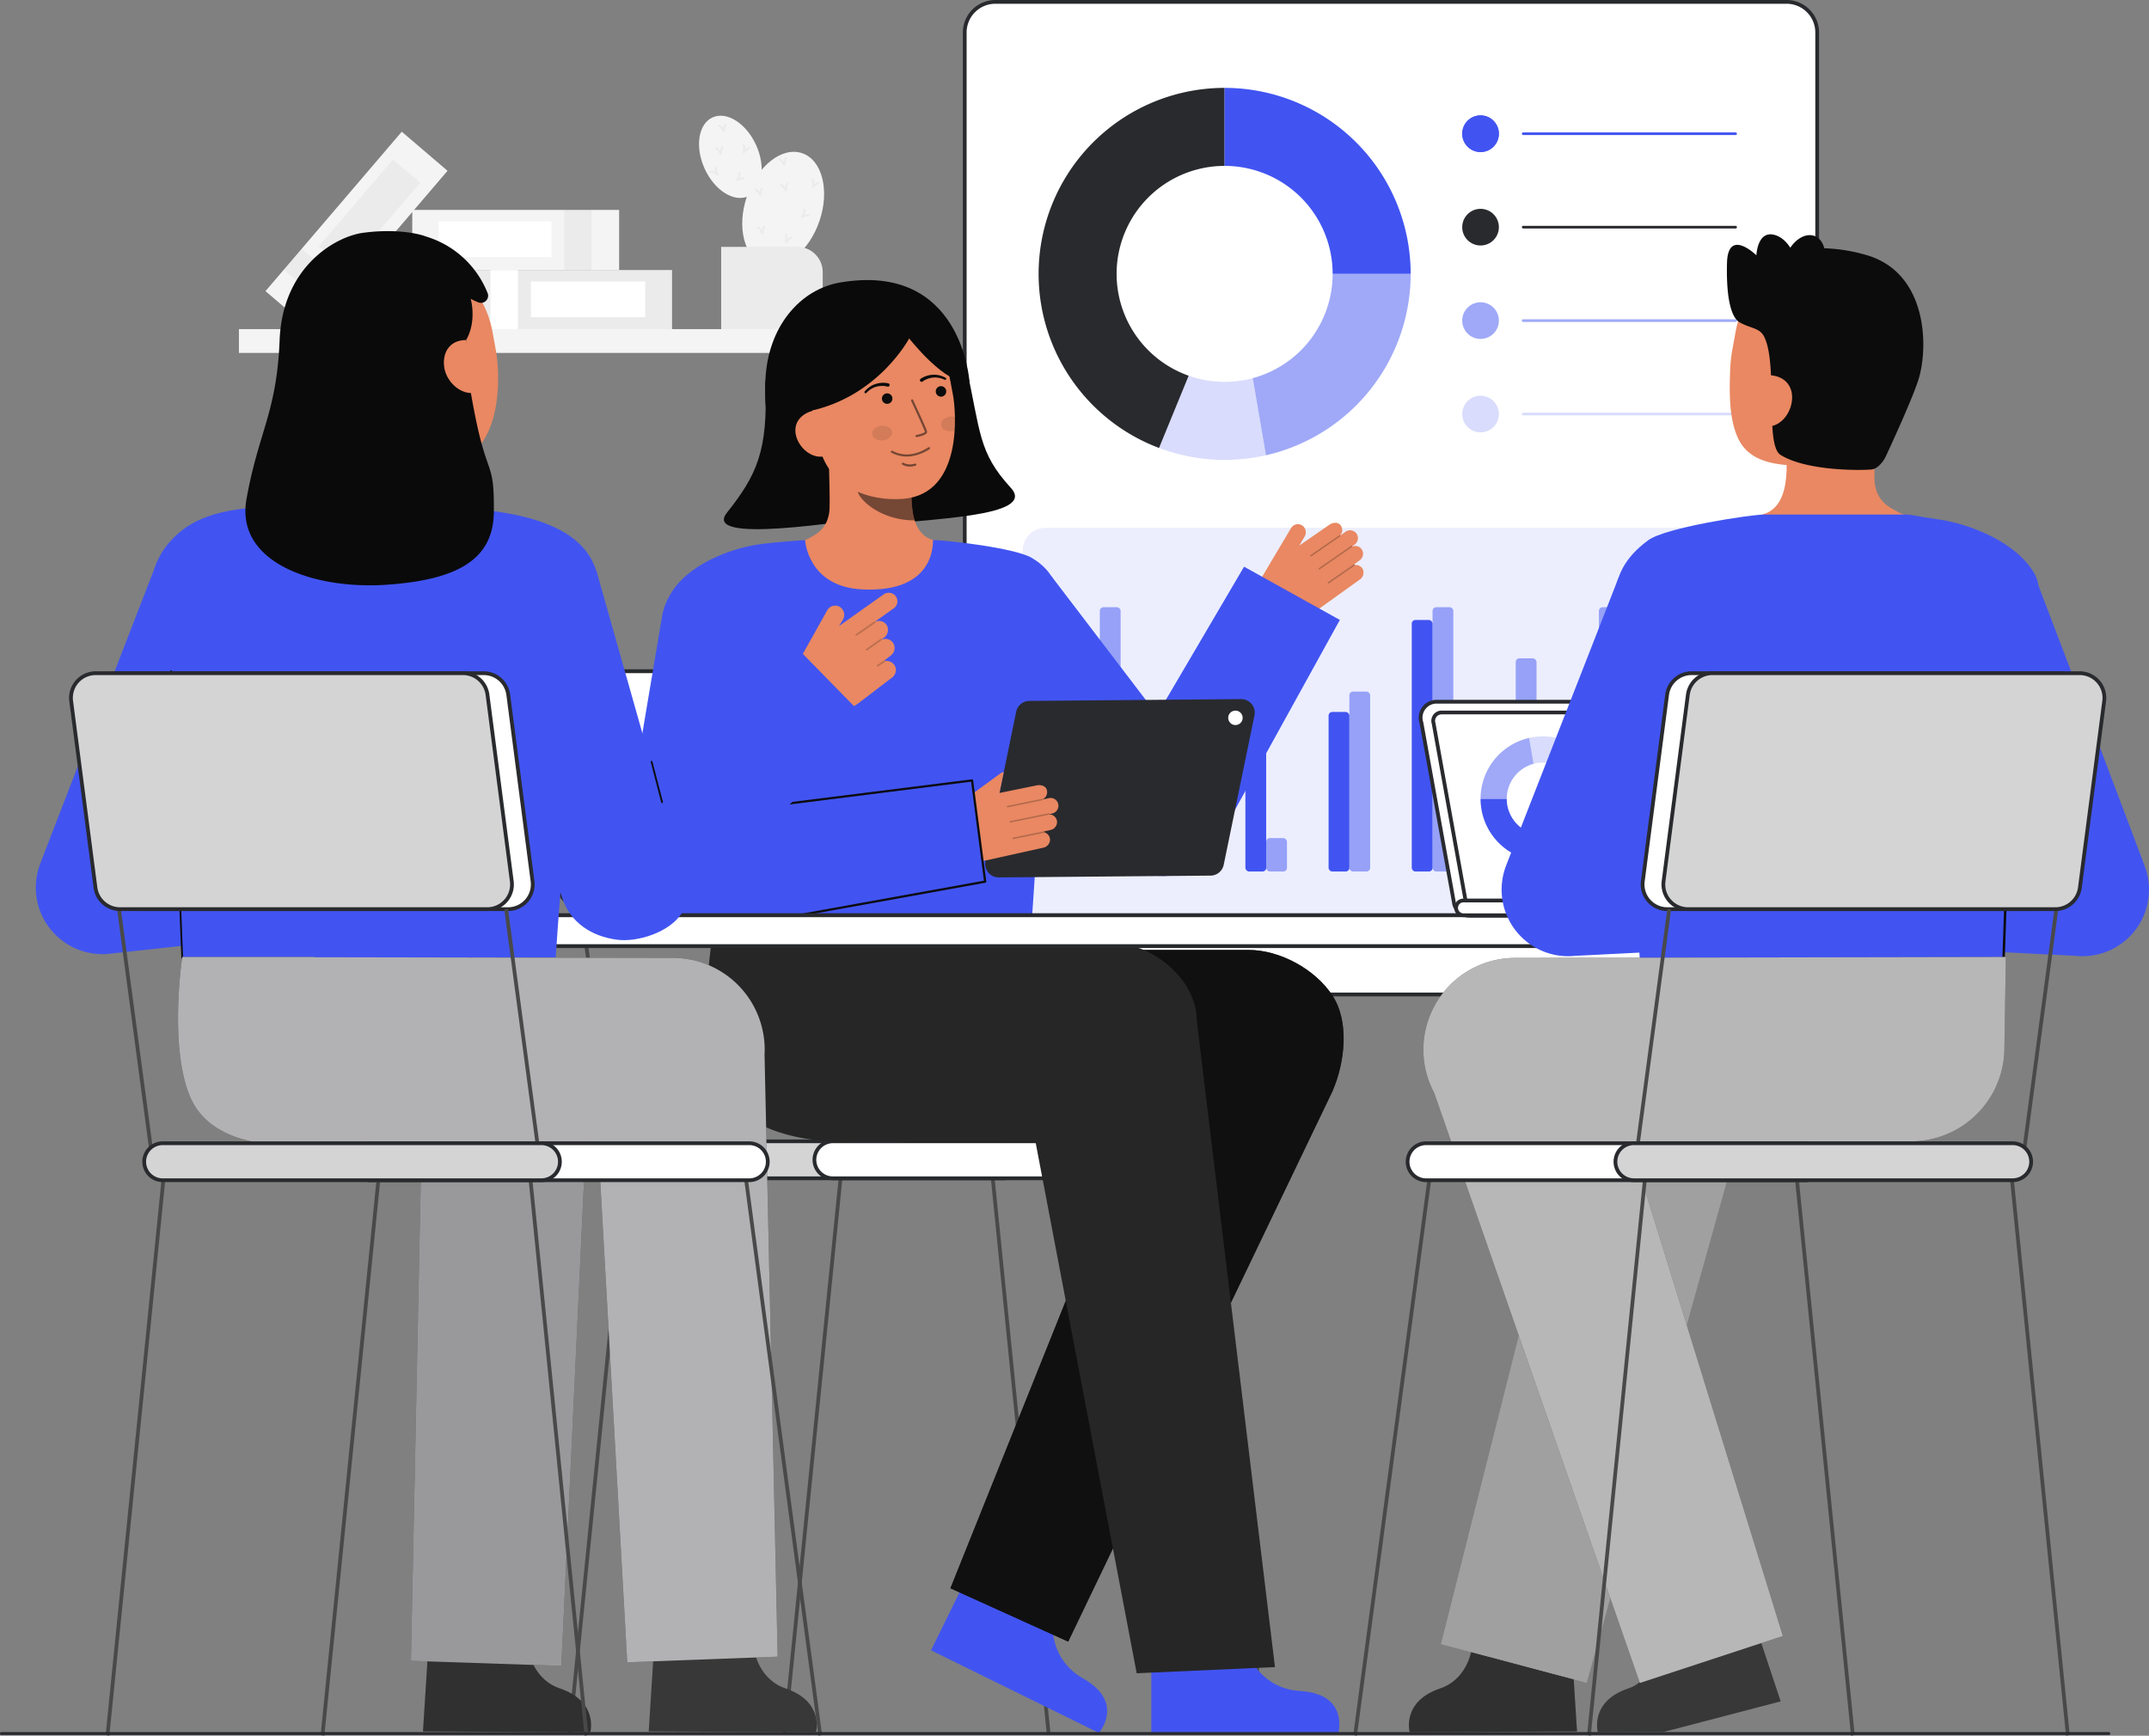 <svg id="Layer_1" data-name="Layer 1" xmlns="http://www.w3.org/2000/svg" viewBox="0 0 1142.441 922.952"><rect x="0" y="0" width="1142.441" height="922.952" fill="#808080" stroke="none"/><ellipse cx="416.343" cy="111.003" rx="31.227" ry="20.363" transform="translate(176.447 468.932) rotate(-71.097)" fill="#f4f4f4"></ellipse><ellipse cx="388.27" cy="83.393" rx="15.05" ry="23.003" transform="translate(0.033 166.94) rotate(-24.266)" fill="#f4f4f4"></ellipse><path d="M383.392,131.283h40.533a13.442,13.442,0,0,1,13.442,13.442v18.441a13.442,13.442,0,0,1-13.442,13.442H383.392a0,0,0,0,1,0,0V131.283A0,0,0,0,1,383.392,131.283Z" fill="#f4f4f4"></path><g opacity="0.05"><path d="M383.392,131.283h40.533a13.442,13.442,0,0,1,13.442,13.442v18.441a13.442,13.442,0,0,1-13.442,13.442H383.392a0,0,0,0,1,0,0V131.283A0,0,0,0,1,383.392,131.283Z" fill="#292a2e"></path></g><g opacity="0.05"><path d="M432.19,99.992l-.051,0a.5.5,0,0,1-.39-.262,1.575,1.575,0,0,1-.028-1.138,5.185,5.185,0,0,0-.168-2.953.5.5,0,1,1,.937-.35,6.18,6.18,0,0,1,.329,2.827,8.781,8.781,0,0,1,1.928-1.333.5.5,0,0,1,.449.893,8.292,8.292,0,0,0-2.62,2.138A.5.5,0,0,1,432.19,99.992Z" fill="#292a2e"></path><path d="M417.031,88.087a.5.5,0,0,1-.19-.038,1.548,1.548,0,0,1-.739-.861,4.97,4.97,0,0,0-1.961-2.159.5.5,0,0,1,.5-.868,5.943,5.943,0,0,1,2.01,1.95,9.246,9.246,0,0,1,.654-2.288.5.5,0,0,1,.916.4,8.667,8.667,0,0,0-.688,3.368.5.5,0,0,1-.5.5Z" fill="#292a2e"></path><path d="M404.25,104.213a.518.518,0,0,1-.19-.037,1.535,1.535,0,0,1-.735-.854,4.988,4.988,0,0,0-1.966-2.167.5.5,0,0,1,.5-.868,5.949,5.949,0,0,1,2.011,1.951,9.2,9.2,0,0,1,.652-2.289.5.5,0,0,1,.916.4,8.651,8.651,0,0,0-.686,3.367.5.5,0,0,1-.5.5Z" fill="#292a2e"></path><path d="M417.818,101.775a.513.513,0,0,1-.189-.037,1.54,1.54,0,0,1-.738-.86,5,5,0,0,0-1.963-2.162.5.5,0,1,1,.5-.867,5.952,5.952,0,0,1,2.008,1.949,9.182,9.182,0,0,1,.653-2.287.5.5,0,1,1,.916.4,8.634,8.634,0,0,0-.687,3.368.5.5,0,0,1-.5.5Z" fill="#292a2e"></path><path d="M426.448,115.871a.5.5,0,0,1-.5-.44,1.566,1.566,0,0,1,.379-1.067,5.136,5.136,0,0,0,.9-2.811.5.5,0,0,1,.5-.5h0a.5.5,0,0,1,.5.5,6.139,6.139,0,0,1-.712,2.769,8.671,8.671,0,0,1,2.285-.52.5.5,0,1,1,.083,1,8.114,8.114,0,0,0-3.2,1A.489.489,0,0,1,426.448,115.871Z" fill="#292a2e"></path><path d="M405.394,124.559a.511.511,0,0,1-.2-.044,1.557,1.557,0,0,1-.711-.885,5,5,0,0,0-1.895-2.22.5.5,0,1,1,.525-.851,5.952,5.952,0,0,1,1.949,2.012,9.236,9.236,0,0,1,.722-2.266.5.5,0,0,1,.9.43,8.646,8.646,0,0,0-.789,3.343.5.5,0,0,1-.236.406A.51.51,0,0,1,405.394,124.559Z" fill="#292a2e"></path><path d="M417.921,129.2a.436.436,0,0,1-.051,0,.5.5,0,0,1-.392-.263,1.586,1.586,0,0,1-.029-1.132,5.188,5.188,0,0,0-.166-2.958.5.5,0,0,1,.936-.352,6.174,6.174,0,0,1,.33,2.829,8.747,8.747,0,0,1,1.927-1.334.5.5,0,0,1,.45.893,8.292,8.292,0,0,0-2.62,2.139A.5.5,0,0,1,417.921,129.2Z" fill="#292a2e"></path></g><g opacity="0.05"><path d="M395.464,81.489l-.051,0a.5.5,0,0,1-.391-.263,1.58,1.58,0,0,1-.028-1.138,5.176,5.176,0,0,0-.168-2.953.5.5,0,1,1,.937-.35,6.169,6.169,0,0,1,.33,2.827,8.771,8.771,0,0,1,1.927-1.332.5.5,0,0,1,.45.892,8.309,8.309,0,0,0-2.621,2.138A.5.5,0,0,1,395.464,81.489Z" fill="#292a2e"></path><path d="M384.953,70.3a.518.518,0,0,1-.19-.037,1.537,1.537,0,0,1-.737-.859,4.98,4.98,0,0,0-1.964-2.162.5.5,0,0,1,.5-.868,5.967,5.967,0,0,1,2.009,1.95,9.244,9.244,0,0,1,.652-2.288.5.5,0,0,1,.916.4,8.651,8.651,0,0,0-.686,3.367.5.5,0,0,1-.224.412A.492.492,0,0,1,384.953,70.3Z" fill="#292a2e"></path><path d="M383.267,82.2a.485.485,0,0,1-.19-.038,1.546,1.546,0,0,1-.738-.861,4.982,4.982,0,0,0-1.961-2.159.5.5,0,1,1,.5-.867,5.94,5.94,0,0,1,2.01,1.949,9.225,9.225,0,0,1,.653-2.287.5.5,0,0,1,.916.4,8.667,8.667,0,0,0-.688,3.368.5.5,0,0,1-.5.495Z" fill="#292a2e"></path><path d="M391.9,96.3a.5.5,0,0,1-.5-.442,1.582,1.582,0,0,1,.379-1.065,5.141,5.141,0,0,0,.9-2.812.5.5,0,0,1,.5-.5h0a.5.5,0,0,1,.5.5,6.149,6.149,0,0,1-.712,2.769,8.634,8.634,0,0,1,2.285-.521.514.514,0,0,1,.539.458.5.5,0,0,1-.457.539,8.094,8.094,0,0,0-3.2,1A.493.493,0,0,1,391.9,96.3Z" fill="#292a2e"></path><path d="M381.44,93.2a1.615,1.615,0,0,1-.947-.419,4.834,4.834,0,0,0-2.711-.986.5.5,0,0,1-.484-.515.493.493,0,0,1,.515-.485,5.814,5.814,0,0,1,2.675.782,9.255,9.255,0,0,1-.459-2.358.5.5,0,0,1,.471-.527.475.475,0,0,1,.527.47,8.662,8.662,0,0,0,.909,3.312.5.5,0,0,1-.008.464.5.5,0,0,1-.387.256A.881.881,0,0,1,381.44,93.2Z" fill="#292a2e"></path></g><rect x="245.753" y="143.591" width="111.51" height="32" transform="translate(603.016 319.182) rotate(180)" fill="#f4f4f4"></rect><rect x="245.753" y="143.591" width="111.51" height="32" transform="translate(603.016 319.182) rotate(180)" fill="#292a2e" opacity="0.05"></rect><rect x="260.728" y="143.591" width="14.612" height="32" transform="translate(536.067 319.182) rotate(180)" fill="#fff"></rect><rect x="282.261" y="149.673" width="60.754" height="18.963" transform="translate(625.275 318.309) rotate(180)" fill="#fff"></rect><rect x="219.165" y="111.621" width="109.978" height="32" transform="translate(548.308 255.243) rotate(-180)" fill="#f4f4f4"></rect><rect x="299.963" y="111.621" width="14.411" height="32" transform="translate(614.337 255.243) rotate(-180)" fill="#292a2e" opacity="0.05"></rect><rect x="233.218" y="117.704" width="59.919" height="18.963" transform="translate(526.355 254.371) rotate(-180)" fill="#fff"></rect><rect x="133.77" y="106.81" width="111.51" height="32" transform="translate(406.017 58.517) rotate(130.517)" fill="#f4f4f4"></rect><rect x="160.472" y="132.258" width="14.612" height="32" transform="translate(389.487 117.03) rotate(130.517)" fill="#292a2e" opacity="0.05"></rect><rect x="166.048" y="104.585" width="60.754" height="18.963" transform="translate(410.751 38.847) rotate(130.517)" fill="#292a2e" opacity="0.05"></rect><rect x="127.015" y="175.007" width="321.971" height="12.652" fill="#f4f4f4"></rect><rect x="512.87" y="1" width="453.17" height="527.791" rx="16.26" fill="#fff"></rect><path d="M949.78,529.791H529.13a17.28,17.28,0,0,1-17.26-17.26V17.26A17.28,17.28,0,0,1,529.13,0H949.78a17.28,17.28,0,0,1,17.26,17.26V512.531A17.28,17.28,0,0,1,949.78,529.791ZM529.13,2a15.278,15.278,0,0,0-15.26,15.26V512.531a15.278,15.278,0,0,0,15.26,15.26H949.78a15.278,15.278,0,0,0,15.26-15.26V17.26A15.278,15.278,0,0,0,949.78,2Z" fill="#292a2e"></path><circle id="gra7_p" cx="787.082" cy="71.105" r="9.747" fill="#4154F1"></circle><circle id="gra7_p-2" data-name="gra7_p" cx="787.082" cy="71.105" r="9.747" fill="#4154F1"></circle><circle id="gra7_p-3" data-name="gra7_p" cx="787.082" cy="120.789" r="9.747" fill="#292a2e"></circle><circle id="gra7_p-4" data-name="gra7_p" cx="787.082" cy="170.473" r="9.747" fill="#4154F1" opacity="0.5"></circle><circle id="gra7_p-5" data-name="gra7_p" cx="787.082" cy="220.157" r="9.747" fill="#4154F1" opacity="0.2"></circle><path d="M593.607,145.631a57.447,57.447,0,0,0,38.316,54.153L616.168,238.2A98.913,98.913,0,0,1,651.029,46.729V88.21A57.422,57.422,0,0,0,593.607,145.631Z" fill="#fff" opacity="0"></path><path d="M593.607,145.631a57.447,57.447,0,0,0,38.316,54.153L616.168,238.2A98.913,98.913,0,0,1,651.029,46.729V88.21A57.422,57.422,0,0,0,593.607,145.631Z" fill="#292a2e"></path><path d="M749.931,145.631H708.45A57.421,57.421,0,0,0,651.029,88.21V46.729A98.908,98.908,0,0,1,749.931,145.631Z" fill="#4154F1"></path><path d="M749.931,145.631a98.943,98.943,0,0,1-76.911,96.448l-7.028-41a57.444,57.444,0,0,0,42.458-55.444Z" fill="#4154F1" opacity="0.5"></path><path d="M673.02,242.079a99.373,99.373,0,0,1-56.852-3.875l15.755-38.42a57.757,57.757,0,0,0,34.069,1.291Z" fill="#4154F1" opacity="0.2"></path><path d="M922.671,71.812h-112.9a.707.707,0,1,1,0-1.414h112.9a.707.707,0,0,1,0,1.414Z" fill="#4154F1"></path><path d="M922.671,121.5h-112.9a.707.707,0,1,1,0-1.414h112.9a.707.707,0,0,1,0,1.414Z" fill="#292a2e"></path><g opacity="0.5"><path d="M922.671,171.18h-112.9a.707.707,0,1,1,0-1.413h112.9a.707.707,0,1,1,0,1.413Z" fill="#4154F1"></path></g><g opacity="0.2"><path d="M922.671,220.864h-112.9a.707.707,0,1,1,0-1.413h112.9a.707.707,0,1,1,0,1.413Z" fill="#4154F1"></path></g><g opacity="0.1"><path d="M923.158,490.891H555.752A12.062,12.062,0,0,1,543.7,478.842V292.7a12.061,12.061,0,0,1,12.048-12.048H923.158A12.062,12.062,0,0,1,935.206,292.7V478.842A12.062,12.062,0,0,1,923.158,490.891Z" fill="#4154F1"></path></g><rect id="gra5_b" x="584.684" y="322.877" width="11.051" height="140.539" rx="1.949" fill="#4154F1" opacity="0.5"></rect><rect id="gra5_b-2" data-name="gra5_b" x="573.633" y="367.018" width="11.051" height="96.399" rx="1.949" fill="#4154F1"></rect><rect id="gra5_b-3" data-name="gra5_b" x="673.125" y="445.634" width="11.051" height="17.783" rx="1.949" fill="#4154F1" opacity="0.5"></rect><rect id="gra5_b-4" data-name="gra5_b" x="662.073" y="359.081" width="11.051" height="104.335" rx="1.949" fill="#4154F1"></rect><rect id="gra5_b-5" data-name="gra5_b" x="628.905" y="379.294" width="11.051" height="84.122" rx="1.949" fill="#4154F1" opacity="0.5"></rect><rect id="gra5_b-6" data-name="gra5_b" x="617.853" y="408.36" width="11.051" height="55.056" rx="1.949" fill="#4154F1"></rect><rect id="gra5_b-7" data-name="gra5_b" x="805.785" y="350.058" width="11.051" height="113.359" rx="1.949" fill="#4154F1" opacity="0.5"></rect><rect id="gra5_b-8" data-name="gra5_b" x="794.734" y="391.793" width="11.051" height="71.624" rx="1.949" fill="#4154F1"></rect><rect id="gra5_b-9" data-name="gra5_b" x="717.345" y="367.74" width="11.051" height="95.676" rx="1.949" fill="#4154F1" opacity="0.5"></rect><rect id="gra5_b-10" data-name="gra5_b" x="706.293" y="378.572" width="11.051" height="84.844" rx="1.949" fill="#4154F1"></rect><rect id="gra5_b-11" data-name="gra5_b" x="761.565" y="322.877" width="11.051" height="140.539" rx="1.949" fill="#4154F1" opacity="0.5"></rect><rect id="gra5_b-12" data-name="gra5_b" x="750.514" y="329.647" width="11.051" height="133.769" rx="1.949" fill="#4154F1"></rect><rect id="gra5_b-13" data-name="gra5_b" x="850.005" y="322.877" width="11.051" height="140.539" rx="1.949" fill="#4154F1" opacity="0.5"></rect><rect id="gra5_b-14" data-name="gra5_b" x="838.954" y="367.018" width="11.051" height="96.399" rx="1.949" fill="#4154F1"></rect><rect id="gra5_b-15" data-name="gra5_b" x="894.225" y="379.294" width="11.051" height="84.122" rx="1.949" fill="#4154F1" opacity="0.5"></rect><rect id="gra5_b-16" data-name="gra5_b" x="883.174" y="408.36" width="11.051" height="55.056" rx="1.949" fill="#4154F1"></rect><polygon points="303.826 921.93 301.862 921.553 332.558 616.521 334.521 616.899 303.826 921.93" fill="#494949"></polygon><polygon points="418.123 921.93 416.16 921.553 446.855 616.521 448.819 616.899 418.123 921.93" fill="#494949"></polygon><polygon points="670.772 921.93 672.736 921.553 642.04 616.521 640.076 616.899 670.772 921.93" fill="#494949"></polygon><polygon points="556.474 921.93 558.438 921.553 527.742 616.521 525.779 616.899 556.474 921.93" fill="#494949"></polygon><rect x="522.745" y="481.81" width="2" height="135.496" transform="translate(-68.127 74.153) rotate(-7.605)" fill="#494949"></rect><rect x="316.921" y="481.81" width="2" height="135.496" transform="translate(-69.938 46.912) rotate(-7.605)" fill="#494949"></rect><rect x="322.371" y="606.875" width="220.99" height="19.671" rx="9.835" fill="#292a2e"></rect><rect x="322.371" y="606.875" width="220.99" height="19.671" rx="9.835" fill="#fff" opacity="0.8"></rect><path d="M533.526,627.546H332.207a10.836,10.836,0,0,1,0-21.671H533.526a10.836,10.836,0,1,1,0,21.671ZM332.207,607.875a8.836,8.836,0,0,0,0,17.671H533.526a8.836,8.836,0,1,0,0-17.671Z" fill="#292a2e"></path><rect x="432.867" y="606.875" width="220.99" height="19.671" rx="9.835" fill="#fff"></rect><path d="M644.021,627.546H442.7a10.836,10.836,0,0,1,0-21.671H644.021a10.836,10.836,0,1,1,0,21.671ZM442.7,607.875a8.836,8.836,0,0,0,0,17.671H644.021a8.836,8.836,0,1,0,0-17.671Z" fill="#292a2e"></path><path d="M504.738,482.406H309.491a13.145,13.145,0,0,1-13.035-11.447l-12.915-99.18a13.145,13.145,0,0,1,13.035-14.842H491.823a13.145,13.145,0,0,1,13.035,11.447l12.914,99.18A13.144,13.144,0,0,1,504.738,482.406Z" fill="#292a2e"></path><path d="M504.738,482.406H309.491a13.145,13.145,0,0,1-13.035-11.447l-12.915-99.18a13.145,13.145,0,0,1,13.035-14.842H491.823a13.145,13.145,0,0,1,13.035,11.447l12.914,99.18A13.144,13.144,0,0,1,504.738,482.406Z" fill="#fff" opacity="0.8"></path><path d="M504.738,483.406H309.491a14.182,14.182,0,0,1-14.027-12.318l-12.914-99.18a14.144,14.144,0,0,1,14.026-15.971H491.823a14.18,14.18,0,0,1,14.026,12.319l12.915,99.179a14.144,14.144,0,0,1-14.026,15.971ZM296.576,357.937a12.145,12.145,0,0,0-12.043,13.713l12.915,99.18a12.175,12.175,0,0,0,12.043,10.576H504.738a12.145,12.145,0,0,0,12.043-13.713l-12.915-99.18a12.176,12.176,0,0,0-12.043-10.576Z" fill="#292a2e"></path><path d="M515.778,482.406H320.531A13.144,13.144,0,0,1,307.5,470.959l-12.915-99.18a13.144,13.144,0,0,1,13.034-14.842H502.863A13.145,13.145,0,0,1,515.9,368.384l12.915,99.18A13.145,13.145,0,0,1,515.778,482.406Z" fill="#fff"></path><path d="M515.778,483.406H320.531a14.18,14.18,0,0,1-14.026-12.318l-12.915-99.18a14.146,14.146,0,0,1,14.027-15.971H502.863a14.182,14.182,0,0,1,14.027,12.319L529.8,467.435a14.146,14.146,0,0,1-14.027,15.971ZM307.617,357.937a12.145,12.145,0,0,0-12.043,13.713l12.914,99.18a12.176,12.176,0,0,0,12.043,10.576H515.778a12.145,12.145,0,0,0,12.043-13.713l-12.915-99.18a12.175,12.175,0,0,0-12.043-10.576Z" fill="#292a2e"></path><path d="M659.74,869.808s5.362,27.794,31.385,29.343S711.5,921.43,711.5,921.43H612.06V871.746Z" fill="#4154F1"></path><path d="M560.513,852.26s-7.457,27.306,15.21,40.183,8.452,28.987,8.452,28.987l-89.232-43.9,21.931-44.581Z" fill="#4154F1"></path><path d="M505.245,844.547l95.25-237.39H484.1c-27.4,0-38.822-23.235-38.822-50.633s26.935-51.416,54.334-51.416H663.7c16.711,0,35.449,10.22,44.62,24.19s6.693,35.618.048,50.951l-140.5,292.667" fill="#262626"></path><path d="M505.245,844.547l95.25-237.39H484.1c-27.4,0-38.822-23.235-38.822-50.633s26.935-51.416,54.334-51.416H663.7c16.711,0,35.449,10.22,44.62,24.19s6.693,35.618.048,50.951l-140.5,292.667" fill="#0a0a0a" opacity="0.8"></path><path d="M604.285,889.732l-53.8-282.575-105.209-.011c-38.711-3.034-56.44-24.25-55.876-51.642.556-27.045,14.25-53.757,41.173-53.757H593.24c19.92.409,42.982,19.252,42.982,40.924l41.57,343.778" fill="#262626"></path><path d="M378.127,502.078s-7.337,47.846,4.293,74.447c14.519,33.21,68.947,30.622,68.947,30.622l-3.067-105.4Z" fill="#262626"></path><path d="M406.841,203.86c1.556,35.934-4.648,48.887-20.392,68.758-13.279,16.76,58.7,5.108,90.5.836l-24.374-82.607S406.3,191.241,406.841,203.86Z" fill="#0a0a0a"></path><path d="M513.562,194.555c7.831,35.1,6.325,45.8,23.772,64.8,14.46,15.752-44.544,16.308-76.368,20.444l2.08-86.1S510.812,182.227,513.562,194.555Z" fill="#0a0a0a"></path><path d="M370.041,496.67l-.211.012S369.982,492.606,370.041,496.67Z" fill="#333"></path><path d="M370.307,496.67l-.212.012S370.248,492.606,370.307,496.67Z" fill="#333"></path><path d="M724.492,302.692a4.17,4.17,0,0,0-4.261-2.256.32.32,0,0,0-.39-.358l2.891-2.072a4.339,4.339,0,0,0,1.431-5.518,4.179,4.179,0,0,0-5.283-1.869c.008-.041-.02-.08-.026-.122l1.188-.851a4.282,4.282,0,0,0,1.5-5.205,4.185,4.185,0,0,0-6.251-1.681l-2.74,1.964c-.008-.016,0-.035-.011-.05s-.041-.021-.056-.037a4.177,4.177,0,0,0,.275-5.206c-1.294-2.081-4.28-1.656-6.052-.386l-16.131,11.142,2.884-4.854a4.34,4.34,0,0,0-1.149-5.813,4.18,4.18,0,0,0-5.919,1.34l-15.743,26.5a13.894,13.894,0,0,0,4.512,18.834h0a21.055,21.055,0,0,0,23.531-.676l24.359-17.46A4.477,4.477,0,0,0,724.492,302.692Z" fill="#E98862"></path><g opacity="0.25"><path d="M696.589,295.736a.386.386,0,0,0,.532.09l15.326-10.615a.386.386,0,0,0-.439-.635l-15.327,10.616a.386.386,0,0,0-.1.537Z" fill="#0c0c0c"></path></g><g opacity="0.25"><path d="M701.085,302.625a.385.385,0,0,0,.531.09l17.105-11.847a.386.386,0,0,0,.1-.537.4.4,0,0,0-.537-.1l-17.1,11.847a.386.386,0,0,0-.1.537Z" fill="#0c0c0c"></path></g><g opacity="0.25"><path d="M705.911,310.114a.385.385,0,0,0,.531.09l13.644-9.45a.386.386,0,1,0-.439-.634L706,309.57a.386.386,0,0,0-.1.537Z" fill="#0c0c0c"></path></g><path d="M690.581,290.187l2.884-4.854a4.34,4.34,0,0,0-1.149-5.813,4.18,4.18,0,0,0-5.919,1.34l-15.743,26.5" fill="#E98862"></path><path d="M661.364,301.327l-46.233,78.739-56.413-73.993L511.87,348.31l80.006,103.616.525.737a31.988,31.988,0,0,0,54.141-3.962l65.742-119.056Z" fill="#4154F1"></path><path d="M610.6,389.534a.586.586,0,0,1-.523-.854l4.532-8.881a.587.587,0,1,1,1.046.534l-4.532,8.881A.587.587,0,0,1,610.6,389.534Z" fill="#0c0c0c"></path><rect x="542.891" y="391.499" width="24.909" height="1.174" transform="translate(132.424 924.324) rotate(-86.752)" fill="#0c0c0c"></rect><path id="sk" d="M504.233,289.252c-.2-.026-2.394,36.4-44.714,33.228-29.3-2.195-39.745-33.28-40.416-33.28,3.158-.671,8.478-1.647,9.881-2.4,4.613-2.479,10.322-5.058,11.808-14.017.857-5.164-.6-31.581-.149-36.806l44.973,10.038c-.629,11.034-5.027,36.614,10.388,41.141C498.569,287.909,501.332,288.6,504.233,289.252Z" fill="#E98862"></path><path id="sh" d="M486.246,276.706a32.5,32.5,0,0,1-1.352-6.98,74.406,74.406,0,0,1,.293-16.234,49.3,49.3,0,0,1-24.855-10.89c-.836,3.084-5.428,16.56-4.157,19.491C458.579,267.634,469.874,276.706,486.246,276.706Z" fill="#0c0c0c" opacity="0.52"></path><path d="M480.286,265.241c-17.75,1.51-40.608-5.848-45.087-29.513l-4.041-21.354c-4.478-23.666,4.321-45.2,26.6-49.42h0c22.283-4.217,42.568,11.816,47.047,35.482l1.789,9.453C508.316,218.97,511.954,262.546,480.286,265.241Z" fill="#E98862"></path><circle cx="500.246" cy="208.127" r="2.793" fill="#0c0c0c"></circle><circle cx="471.63" cy="211.949" r="2.793" fill="#0c0c0c"></circle><path d="M487.334,232.427a.332.332,0,0,0,.044-.006,25.262,25.262,0,0,0,2.672-.681c1.31-.421,3.026-1.119,2.8-2.3-.255-1.348-6.7-15.2-7.437-16.773a.572.572,0,1,0-1.037.483c2.75,5.9,7.177,15.6,7.349,16.5-.148.421-2.323,1.22-4.563,1.645a.572.572,0,0,0,.169,1.131Z" fill="#0c0c0c" opacity="0.52"></path><path d="M484.035,242.645a23.4,23.4,0,0,0,10.138-3.852.572.572,0,0,0-.624-.959c-6.56,4.274-13.078,4.965-18.849,2a3.372,3.372,0,0,0-.36-.171.572.572,0,0,0-.389,1.076c.046.019.121.059.225.113A17.162,17.162,0,0,0,484.035,242.645Z" fill="#0c0c0c" opacity="0.52"></path><path d="M437.948,242.676c-6.772,1.281-13.632-4.924-14.914-11.7s3.5-11.545,10.273-12.826l4.348,3.877,6.115,19.543Z" fill="#E98862"></path><path d="M489.5,201.347a13.111,13.111,0,0,1,6.607-2.086,11.568,11.568,0,0,1,3.435.363,13.632,13.632,0,0,1,3.182,1.261.6.6,0,0,1-.519,1.076l-.043-.019a12.367,12.367,0,0,0-2.921-1,10.119,10.119,0,0,0-3.045-.182,11.484,11.484,0,0,0-5.622,2.031l-.054.039a.9.9,0,1,1-1.053-1.454Z" fill="#0c0c0c"></path><path d="M471.682,205.541a11.507,11.507,0,0,0-5.976.137,10.155,10.155,0,0,0-2.773,1.271,12.285,12.285,0,0,0-2.36,1.992l-.032.032a.6.6,0,0,1-.874-.815,13.637,13.637,0,0,1,2.512-2.325,11.562,11.562,0,0,1,3.071-1.58,13.093,13.093,0,0,1,6.914-.441.9.9,0,1,1-.377,1.756l-.037-.009Z" fill="#0c0c0c"></path><path d="M484.807,248.018a11.716,11.716,0,0,0,1.946-.391.572.572,0,1,0-.316-1.1c-3.83,1.1-6.008-.358-6.1-.421a.572.572,0,0,0-.658.937A7.756,7.756,0,0,0,484.807,248.018Z" fill="#0c0c0c" opacity="0.52"></path><ellipse cx="468.958" cy="230.289" rx="5.321" ry="3.903" transform="translate(-21.945 51.49) rotate(-6.141)" fill="#0c0c0c" opacity="0.1"></ellipse><path d="M500.3,225.971c.237,2.14,2.792,3.621,5.714,3.31a7.317,7.317,0,0,0,1.486-.318c.165-2.547.2-5,.153-7.268a6.7,6.7,0,0,0-2.478-.174C502.256,221.831,500.075,223.823,500.3,225.971Z" fill="#0c0c0c" opacity="0.1"></path><path d="M556.814,369.453c-1.334,15.661-7.818,113-9.1,132.294l-169.586.36c-1-17.4-12.527-93.472-16.31-127.494-3.612-32.464-10.7-48.718-5.5-58.316,8.488-15.686,31.682-24.75,47.5-26.892C413.47,288.1,428,287.161,428,287.161s1.23,24.879,30.556,26.264c39.92,1.883,37.255-26.264,37.452-26.264,6.468,0,43.413,4.093,52.451,9.451C573.085,311.2,559.643,336.266,556.814,369.453Z" fill="#4154F1"></path><path d="M666.891,380.393l-16.347,79.453a7.2,7.2,0,0,1-6.991,5.749l-112.561.958a7.2,7.2,0,0,1-7.114-8.651l16.347-79.453a7.2,7.2,0,0,1,6.992-5.748l112.561-.959A7.2,7.2,0,0,1,666.891,380.393Z" fill="#292a2e"></path><path d="M561.931,436.83a4.348,4.348,0,0,1-3.489,4.51l-3.465.764a.4.4,0,0,1,.258.27.329.329,0,0,1-.047.211,4.167,4.167,0,0,1,3.031,3.759,4.475,4.475,0,0,1-3.419,4.37l-29.26,6.5a20.8,20.8,0,0,1-4.558.5,21.057,21.057,0,0,1-17.349-9.127,13.882,13.882,0,0,1,3.242-19.088l24.891-18.195a4.2,4.2,0,0,1,1.856-.764l-2.291,11.124.611-.141.129-.023,19.088-3.888c2.126-.47,5.039.305,5.415,2.725a4.2,4.2,0,0,1-2.3,4.687c.012.011.035.023.035.047s-.012.035-.012.058l3.3-.728a4.181,4.181,0,0,1,5.086,3.994,4.278,4.278,0,0,1-3.43,4.193l-1.421.317c-.012.047,0,.094-.023.13A4.171,4.171,0,0,1,561.931,436.83Z" fill="#E98862"></path><g opacity="0.25"><path d="M535.293,428.986a.387.387,0,0,0,.454.292l18.264-3.746a.386.386,0,0,0-.156-.756l-18.263,3.746a.386.386,0,0,0-.3.455Z" fill="#0c0c0c"></path></g><g opacity="0.25"><path d="M536.723,437.087a.386.386,0,0,0,.453.291l20.383-4.18a.385.385,0,0,0,.3-.455.4.4,0,0,0-.455-.3l-20.383,4.18a.386.386,0,0,0-.3.456Z" fill="#0c0c0c"></path></g><g opacity="0.25"><path d="M538.221,445.869a.386.386,0,0,0,.453.292l16.259-3.334a.386.386,0,0,0-.155-.756l-16.259,3.334a.385.385,0,0,0-.3.455Z" fill="#0c0c0c"></path></g><path id="b_4_b" d="M523.728,468.787,364.981,497.475a32.25,32.25,0,0,1-35.293-37.411l22.224-132.1a32.25,32.25,0,1,1,63.606,10.7L400.364,429.6l116.385-14.617Z" fill="#4154F1"></path><g id="b_4_b-2" data-name="b_4_b"><path d="M364.98,498.063a.588.588,0,0,1-.1-1.166l158.2-28.588-6.832-52.667-115.8,14.544a.578.578,0,0,1-.5-.176.585.585,0,0,1-.156-.5l9.633-58.118a.58.58,0,0,1,.676-.483.588.588,0,0,1,.483.676l-9.5,57.34,115.6-14.517a.593.593,0,0,1,.657.507l6.979,53.8a.588.588,0,0,1-.479.654L365.086,498.053A.634.634,0,0,1,364.98,498.063Z" fill="#0c0c0c"></path></g><rect x="390.088" y="429.835" width="10.341" height="1.176" transform="translate(-63.066 67.888) rotate(-9.095)" fill="#0c0c0c"></rect><path d="M409.082,220.007l21.171-1.408c36.787-7.679,53.078-38.658,53.078-38.658S503.044,205.334,515.373,203c0,0-3.744-63.893-68.788-52.783-21.117,3.606-38.457,23.372-39.675,51.855C406.015,223.012,409.082,220.007,409.082,220.007Z" fill="#0a0a0a"></path><rect x="106.095" y="486.674" width="947.391" height="16.387" rx="8.194" transform="translate(1159.581 989.734) rotate(180)" fill="#292a2e"></rect><rect x="106.095" y="486.674" width="947.391" height="16.387" rx="8.194" transform="translate(1159.581 989.734) rotate(180)" fill="#fff" opacity="0.8"></rect><path d="M105.1,494.867a9.2,9.2,0,0,1,9.193-9.194h931a9.194,9.194,0,0,1,0,18.388h-931A9.2,9.2,0,0,1,105.1,494.867Zm9.193-7.194a7.194,7.194,0,0,0,0,14.388h931a7.194,7.194,0,0,0,0-14.388Z" fill="#292a2e"></path><rect x="106.095" y="486.674" width="766.43" height="16.387" rx="8.194" transform="translate(978.62 989.734) rotate(180)" fill="#fff"></rect><path d="M105.1,494.867a9.2,9.2,0,0,1,9.193-9.194H864.332a9.194,9.194,0,0,1,0,18.388H114.288A9.2,9.2,0,0,1,105.1,494.867Zm9.193-7.194a7.194,7.194,0,0,0,0,14.388H864.332a7.194,7.194,0,0,0,0-14.388Z" fill="#292a2e"></path><path d="M54.443,507.334a35.4,35.4,0,0,1-33.21-47.646c2-5.433,53.36-138.007,62.3-161.049l61.8,35.963c-5.026,12.956-23.239,62.063-37.871,101.623l24.308-2.642,7.652,64.721-81.153,8.823A35.481,35.481,0,0,1,54.443,507.334Z" fill="#4154F1"></path><path id="h_3_sk" d="M256.6,271.072c-.217-.029-6.164,22.354-52.581,18.87-32.134-2.407-39.969-24.279-40.706-24.279,3.465-.737,9.091-1.5,10.63-2.323,5.06-2.718,8.746-6.028,10.6-13.131,1.451-5.554,2.19-26.938,2.19-37.665l49.447,11.11c-.689,12.1-5.513,40.158,11.394,45.124C250.384,269.6,253.415,270.354,256.6,271.072Z" fill="#E98862"></path><path d="M234.466,247.447c-19.493,1.538-44.534-6.692-49.29-32.7l-4.292-23.467c-4.756-26.007,5.048-49.588,29.535-54.067h0c24.487-4.478,46.646,13.258,51.4,39.265l1.9,10.389C265.546,196.847,269.246,244.7,234.466,247.447Z" fill="#E98862"></path><path id="b_1_b" d="M142.2,269.263c-17.517,1.3-35.379,3.2-48.268,15.129-15.523,14.372-18.336,32.043-8.433,80.672,8.521,41.843,5.141,60.127,10.841,137.339.168,2.275.528,6.98.528,6.98l198.564-.325s6.379-102.427,16.075-149.675c7.372-35.92,26.735-79.526-54.907-88.315C256.381,271.045,190.9,265.649,142.2,269.263Z" fill="#4154F1"></path><g id="b_4_ha"><path d="M469.628,316.14l-23.566,16.741,2.06-3.383a5.044,5.044,0,0,0-1.532-6.716,4.86,4.86,0,0,0-6.834,1.757l-16.245,29.034a16.1,16.1,0,0,0,5.837,21.71h0a24.479,24.479,0,0,0,27.323-1.582l17.546-13.417a4.979,4.979,0,0,0,1.574-6.1,4.863,4.863,0,0,0-5.1-2.676.441.441,0,0,0-.066-.225.448.448,0,0,0-.378-.193l3.247-2.475a5.043,5.043,0,0,0,1.477-6.458,4.86,4.86,0,0,0-6.209-2,.445.445,0,0,0-.009-.154l1.331-1.014a5.247,5.247,0,0,0,1.6-6.049,4.866,4.866,0,0,0-6.384-2.363l-.048-.08,9.9-7.035a4.584,4.584,0,0,0,.934-6.59A4.759,4.759,0,0,0,469.628,316.14Z" fill="#E98862"></path><path id="b_4_ha_sh" d="M465.353,331.127a.455.455,0,0,1-.112.111l-9.7,6.721a.457.457,0,1,1-.52-.751l9.7-6.72a.456.456,0,0,1,.632.639Z" fill="#0c0c0c" opacity="0.2"></path><path id="b_4_ha_sh-2" data-name="b_4_ha_sh" d="M468.7,340.359a.438.438,0,0,1-.11.109l-7.58,5.342a.457.457,0,1,1-.527-.746l7.581-5.342a.457.457,0,0,1,.636.637Z" fill="#0c0c0c" opacity="0.2"></path><path id="b_4_ha_sh-3" data-name="b_4_ha_sh" d="M470.616,351.8a.45.45,0,0,1-.119.115l-3.639,2.439a.456.456,0,1,1-.508-.758l3.639-2.439a.457.457,0,0,1,.627.643Z" fill="#0c0c0c" opacity="0.2"></path></g><path d="M328.194,499.7c-13.64-1.728-25.064-9.153-29.294-22.235L249.716,325.354l67.366-21.782L345.952,405.6l70.222-68.767,46.636,47.669L362.551,485.417C356.022,495.8,338.929,501.061,328.194,499.7Z" fill="#4154F1"></path><path d="M96.866,509.855a.473.473,0,0,1-.472-.454L90.522,356.968a.472.472,0,0,1,.453-.489.453.453,0,0,1,.491.453l5.872,152.433a.473.473,0,0,1-.454.489Z" fill="#0c0c0c"></path><path d="M262.524,272.4c-.28,24.85-18.89,35.95-57.13,38.54s-80.43-11.63-74.35-45.59c6.16-34.37,15.2-44.86,17.36-79.58.09-1.6.18-3.26.25-4.97,1.59-39.39,30.09-55.05,44.18-56.98,16.57-2.28,29.05.13,33.93,2.03a51.063,51.063,0,0,1,32.48,30.05,3.788,3.788,0,0,1-4.78,4.93,27.6,27.6,0,0,1-4.23-1.96c1.07,4.11,2.31,13.63-2.41,21.93a147.787,147.787,0,0,0,2.43,27.63c.63,3.8,1.39,7.88,2.28,12.36C259.254,254.542,262.834,244.552,262.524,272.4Z" fill="#0a0a0a"></path><path d="M252.552,208.832c-7.442,1.361-14.93-5.5-16.291-12.939s2.031-15.094,11.558-15.094Z" fill="#E98862"></path><path d="M351.965,427.027a.473.473,0,0,1-.457-.353l-5.569-21.453a.473.473,0,1,1,.915-.237l5.569,21.453a.473.473,0,0,1-.339.575A.485.485,0,0,1,351.965,427.027Z" fill="#0c0c0c"></path><path d="M229,855.529l-4.139,65.13,88.946.424s4.533-16.348-16.312-23.327c-11.59-3.88-19.155-16.923-16.791-33.016Z" fill="#383838"></path><path d="M229,855.529l-4.139,65.13,88.946.424s4.533-16.348-16.312-23.327c-11.59-3.88-19.155-16.923-16.791-33.016Z" fill="#070707" opacity="0.17"></path><path d="M349,855.529l-4.139,65.13,88.946.424s4.533-16.348-16.312-23.327c-11.59-3.88-19.155-16.923-16.791-33.016Z" fill="#383838"></path><polygon points="314.027 552.071 298.416 885.809 218.461 883.122 225.295 549.089 314.027 552.071" fill="#292a2e"></polygon><polygon points="314.027 552.071 298.416 885.809 218.461 883.122 225.295 549.089 314.027 552.071" fill="#fff" opacity="0.52"></polygon><path d="M333.46,883.892l79.945-2.988-6.962-320.063c.042-.771.07-1.546.077-2.326h0a49.378,49.378,0,0,0-.242-5.242l-.009-.416h-.04a48.772,48.772,0,0,0-48.385-43.5l-190.689-.366,0-.134H96.884s-7.244,48.178,4.386,74.779c14.519,33.21,69.187,24.242,69.187,24.242l-.032-.978h147.5Z" fill="#292a2e"></path><path d="M333.46,883.892l79.945-2.988-6.962-320.063c.042-.771.07-1.546.077-2.326h0a49.378,49.378,0,0,0-.242-5.242l-.009-.416h-.04a48.772,48.772,0,0,0-48.385-43.5l-190.689-.366,0-.134H96.884s-7.244,48.178,4.386,74.779c14.519,33.21,69.187,24.242,69.187,24.242l-.032-.978h147.5Z" fill="#fff" opacity="0.64"></path><polygon points="435.069 922.952 437.033 922.574 396.337 617.543 394.374 617.921 435.069 922.952" fill="#494949"></polygon><polygon points="310.772 922.952 312.735 922.574 282.04 617.543 280.076 617.921 310.772 922.952" fill="#494949"></polygon><path d="M270.076,483.428H74.829A13.145,13.145,0,0,1,61.794,471.98L48.879,372.8a13.145,13.145,0,0,1,13.035-14.842H257.161A13.145,13.145,0,0,1,270.2,369.406l12.915,99.18A13.146,13.146,0,0,1,270.076,483.428Z" fill="#fff"></path><path d="M270.076,484.428H74.829A14.182,14.182,0,0,1,60.8,472.109L47.888,372.93a14.146,14.146,0,0,1,14.026-15.972H257.161a14.18,14.18,0,0,1,14.026,12.319l12.915,99.18a14.144,14.144,0,0,1-14.026,15.971ZM61.914,358.958a12.146,12.146,0,0,0-12.043,13.714l12.915,99.18a12.175,12.175,0,0,0,12.043,10.576H270.076a12.145,12.145,0,0,0,12.043-13.713L269.2,369.535a12.176,12.176,0,0,0-12.043-10.577Z" fill="#292a2e"></path><rect x="187.164" y="607.897" width="220.99" height="19.671" rx="9.835" fill="#fff"></rect><path d="M398.319,628.567H197a10.835,10.835,0,1,1,0-21.67H398.319a10.835,10.835,0,1,1,0,21.67ZM197,608.9a8.835,8.835,0,1,0,0,17.67H398.319a8.835,8.835,0,1,0,0-17.67Z" fill="#292a2e"></path><polygon points="58.123 922.952 56.159 922.574 86.855 617.543 88.819 617.921 58.123 922.952" fill="#494949"></polygon><polygon points="172.421 922.952 170.457 922.574 201.153 617.543 203.116 617.921 172.421 922.952" fill="#494949"></polygon><rect x="277.042" y="482.832" width="2" height="135.496" transform="translate(-70.424 41.643) rotate(-7.605)" fill="#494949"></rect><rect x="71.218" y="482.832" width="2" height="135.496" transform="translate(-72.235 14.402) rotate(-7.605)" fill="#494949"></rect><rect x="76.669" y="607.897" width="220.99" height="19.671" rx="9.835" fill="#292a2e"></rect><rect x="76.669" y="607.897" width="220.99" height="19.671" rx="9.835" fill="#fff" opacity="0.8"></rect><path d="M287.824,628.567H86.5a10.835,10.835,0,0,1,0-21.67h201.32a10.835,10.835,0,0,1,0,21.67ZM86.5,608.9a8.835,8.835,0,0,0,0,17.67h201.32a8.835,8.835,0,0,0,0-17.67Z" fill="#292a2e"></path><path d="M259.035,483.428H63.788A13.144,13.144,0,0,1,50.754,471.98L37.839,372.8a13.144,13.144,0,0,1,13.035-14.842H246.121a13.144,13.144,0,0,1,13.034,11.447l12.915,99.18A13.145,13.145,0,0,1,259.035,483.428Z" fill="#292a2e"></path><path d="M259.035,483.428H63.788A13.144,13.144,0,0,1,50.754,471.98L37.839,372.8a13.144,13.144,0,0,1,13.035-14.842H246.121a13.144,13.144,0,0,1,13.034,11.447l12.915,99.18A13.145,13.145,0,0,1,259.035,483.428Z" fill="#fff" opacity="0.8"></path><path d="M259.035,484.428H63.788a14.181,14.181,0,0,1-14.026-12.319L36.847,372.93a14.146,14.146,0,0,1,14.026-15.972H246.12a14.182,14.182,0,0,1,14.027,12.319l12.915,99.18a14.146,14.146,0,0,1-14.027,15.971ZM50.873,358.958a12.144,12.144,0,0,0-12.042,13.713l12.914,99.181a12.177,12.177,0,0,0,12.043,10.576H259.035a12.145,12.145,0,0,0,12.043-13.713l-12.915-99.18a12.175,12.175,0,0,0-12.043-10.577Z" fill="#292a2e"></path><circle cx="656.774" cy="381.699" r="3.846" fill="#fff"></circle><path d="M917.6,475.818l-17.5-96.835a8.477,8.477,0,0,0-8.061-5.854H763.7a8.476,8.476,0,0,0-8.06,11.1l17.5,96.835a8.475,8.475,0,0,0,8.06,5.854h128.34A8.476,8.476,0,0,0,917.6,475.818Z" fill="#fff"></path><path d="M909.54,487.916H781.2a9.452,9.452,0,0,1-9.011-6.544l-.033-.132-17.49-96.77a9.475,9.475,0,0,1,9.032-12.341H892.038a9.45,9.45,0,0,1,9.01,6.544l.034.132,17.49,96.77a9.477,9.477,0,0,1-9.032,12.341Zm-135.429-7.1a7.454,7.454,0,0,0,7.088,5.1H909.54a7.474,7.474,0,0,0,7.108-9.788l-.033-.132L899.126,379.23a7.456,7.456,0,0,0-7.088-5.1H763.7a7.475,7.475,0,0,0-7.108,9.789l.033.131Z" fill="#292a2e"></path><path d="M913,481.192,894.7,381.923a4.446,4.446,0,0,0-4.228-3.07H766.362a4.445,4.445,0,0,0-4.227,5.82l17.4,96.519Z" fill="#fff"></path><path d="M914.2,482.192H778.7l-17.536-97.277a5.445,5.445,0,0,1,5.2-7.063H890.474a5.434,5.434,0,0,1,5.179,3.761l.032.128Zm-133.827-2H911.8l-18.064-98.019a3.435,3.435,0,0,0-3.257-2.321H766.362a3.445,3.445,0,0,0-3.276,4.512l.033.132Z" fill="#292a2e"></path><path d="M839.566,424.769A19.285,19.285,0,0,0,826.7,406.588l5.289-12.9a33.209,33.209,0,0,1-11.7,64.286V444.047A19.278,19.278,0,0,0,839.566,424.769Z" fill="#fff" opacity="0"></path><path d="M839.566,424.769A19.285,19.285,0,0,0,826.7,406.588l5.289-12.9a33.209,33.209,0,0,1-11.7,64.286V444.047A19.278,19.278,0,0,0,839.566,424.769Z" fill="#292a2e"></path><path d="M787.082,424.769h13.926a19.279,19.279,0,0,0,19.279,19.278v13.927A33.207,33.207,0,0,1,787.082,424.769Z" fill="#4154F1"></path><path d="M787.082,424.769A33.22,33.22,0,0,1,812.9,392.387l2.359,13.767a19.287,19.287,0,0,0-14.255,18.615Z" fill="#4154F1" opacity="0.5"></path><path d="M812.9,392.387a33.368,33.368,0,0,1,19.087,1.3l-5.289,12.9a19.4,19.4,0,0,0-11.439-.434Z" fill="#4154F1" opacity="0.2"></path><rect x="774.091" y="478.815" width="207.598" height="7.852" rx="3.926" fill="#fff"></rect><path d="M977.763,487.667H778.016a4.926,4.926,0,1,1,0-9.852H977.763a4.926,4.926,0,0,1,0,9.852Zm-199.747-7.852a2.926,2.926,0,1,0,0,5.852H977.763a2.926,2.926,0,0,0,0-5.852Z" fill="#292a2e"></path><path id="sk-2" data-name="sk" d="M928.3,275.752c.217-.028,2.619,39.828,48.92,36.353,32.054-2.4,43.483-36.409,44.217-36.409-3.456-.735-9.275-1.8-10.81-2.622-5.048-2.712-12.237-5.534-13.864-15.336-.937-5.649.653-34.551.164-40.267l-48.259,10.982c.688,12.072,5.5,40.058-11.366,45.011C934.493,274.283,931.471,275.037,928.3,275.752Z" fill="#E98862"></path><path d="M950.023,247.282c19.431,1.5,44.375-6.746,49.071-32.675l4.238-23.4c4.7-25.93-5.115-49.416-29.529-53.838h0c-24.414-4.422-46.469,13.293-51.165,39.222l-1.876,10.358a79.347,79.347,0,0,0-1.013,10.784c-.314,9.549-.754,24.073,3.97,34.742C928.18,242.551,937.609,246.324,950.023,247.282Z" fill="#E98862"></path><path d="M993.6,136.045A90.459,90.459,0,0,0,969.809,132c-.783-3.082-2.526-5.478-5.091-6.479-4.268-1.668-9.483,1.018-12.952,6.194-1.93-2.956-4.543-5.62-8.008-6.7-9.557-2.976-10.032,10.754-10.032,10.754s-15.154-14.954-15.627,4.119c-.573,23.076,3.666,29.843,6.76,31.552,6.11,3.374,10.659,2.8,13.077,7.767,7.322,15.031.146,57.371,8.618,62.672,12.98,8.122,39.566,8.4,48.2,7.785,3.32-.238,6.428-4.087,7.826-7.108,4.517-9.754,14.589-31.866,17.392-41.011C1025.148,184.666,1024.758,146.219,993.6,136.045Z" fill="#0c0c0c"></path><path d="M940.754,226.751c7.5-.813,12.7-9.492,11.888-16.988s-7.339-10.97-14.835-10.157l-3.317,5.442-.181,22.4Z" fill="#E98862"></path><path d="M1065.968,503.6l.232.013S1066.033,499.142,1065.968,503.6Z" fill="#333"></path><path d="M861.735,363.941c1.463,17.192,8.582,124.455,9.989,145.632h193.915c1.1-19.1,6.014-102.618,10.169-139.967,3.965-35.641,11.745-53.486,6.042-64.022-9.319-17.221-34.782-27.172-52.145-29.523-10.6-1.435-12.787-2.464-17.108-2.464H937.934c-7.1,0-52.438,6.841-61.731,13.673C850.477,306.184,858.629,327.507,861.735,363.941Z" fill="#4154F1"></path><path d="M1107.042,508.45a35.4,35.4,0,0,0,33.213-47.651c-2-5.433-48.969-129.8-57.91-152.847l-66.205,26.825c5.027,12.958,23.241,62.069,37.875,101.632l-24.311-2.642-7.652,70.392,81.159,4.083A35.515,35.515,0,0,0,1107.042,508.45Z" fill="#4154F1"></path><rect x="997.859" y="439.315" width="139.309" height="1.289" transform="translate(591.31 1491.806) rotate(-88.04)" fill="#0c0c0c"></rect><path d="M833.685,508.45A35.4,35.4,0,0,1,800.472,460.8c2-5.433,50.937-130.35,59.877-153.395l64.238,27.373c-5.027,12.958-23.242,62.069-37.875,101.632l24.311-2.642,7.652,70.392-81.16,4.083A35.483,35.483,0,0,1,833.685,508.45Z" fill="#4154F1"></path><path d="M886.56,428.154a.7.7,0,0,1-.214-.033.707.707,0,0,1-.46-.889l17.187-54.107a.708.708,0,0,1,1.35.428l-17.188,54.108A.708.708,0,0,1,886.56,428.154Z" fill="#0c0c0c"></path><path d="M834.224,855.529l4.139,65.13-88.946.424s-4.532-16.348,16.313-23.327c11.589-3.88,19.155-16.923,16.79-33.016Z" fill="#383838"></path><path d="M834.224,855.529l4.139,65.13-88.946.424s-4.532-16.348,16.313-23.327c11.589-3.88,19.155-16.923,16.79-33.016Z" fill="#070707" opacity="0.17"></path><path d="M930.308,855.529l16.337,49.148-62.087,16.238-35.141.168s-4.532-16.348,16.313-23.327c11.589-3.88,15.238-16.923,12.874-33.016Z" fill="#383838"></path><g opacity="0.75"><polygon points="936.462 561.987 843.441 894.744 766.127 874.187 850.661 539.173 936.462 561.987" fill="#fff"></polygon></g><polygon points="936.462 561.987 843.441 894.744 766.127 874.187 850.661 539.173 936.462 561.987" fill="#383838"></polygon><g opacity="0.52"><polygon points="936.462 561.987 843.441 894.744 766.127 874.187 850.661 539.173 936.462 561.987" fill="#fff"></polygon></g><path d="M805.378,509.355A48.771,48.771,0,0,0,756.7,558.514h0a48.563,48.563,0,0,0,5.744,22.575l109.344,313.8,76-24.979L866.485,606.9h149.327a49.755,49.755,0,0,0,49.748-48.966l.778-49.077Z" fill="#383838"></path><path d="M805.378,509.355A48.771,48.771,0,0,0,756.7,558.514h0a48.563,48.563,0,0,0,5.744,22.575l109.344,313.8,76-24.979L866.485,606.9h149.327a49.755,49.755,0,0,0,49.748-48.966l.778-49.077Z" fill="#fff" opacity="0.64"></path><polygon points="721.383 922.952 719.419 922.574 760.115 617.543 762.079 617.921 721.383 922.952" fill="#494949"></polygon><polygon points="845.681 922.952 843.717 922.574 874.412 617.543 876.376 617.921 845.681 922.952" fill="#494949"></polygon><path d="M886.376,483.428h195.247a13.145,13.145,0,0,0,13.035-11.448l12.915-99.179a13.145,13.145,0,0,0-13.035-14.842H899.291a13.145,13.145,0,0,0-13.035,11.447l-12.914,99.18A13.144,13.144,0,0,0,886.376,483.428Z" fill="#fff"></path><path d="M875.748,479.617a14.149,14.149,0,0,1-3.4-11.16l12.915-99.18a14.181,14.181,0,0,1,14.026-12.319h195.247a14.146,14.146,0,0,1,14.026,15.972l-12.914,99.179a14.182,14.182,0,0,1-14.027,12.319H886.376A14.148,14.148,0,0,1,875.748,479.617Zm23.543-120.659a12.177,12.177,0,0,0-12.043,10.577l-12.915,99.18a12.145,12.145,0,0,0,12.043,13.713h195.247a12.175,12.175,0,0,0,12.043-10.576l12.915-99.18a12.146,12.146,0,0,0-12.043-13.714Z" fill="#292a2e"></path><rect x="748.298" y="607.897" width="220.99" height="19.671" rx="9.835" transform="translate(1717.586 1235.464) rotate(180)" fill="#fff"></rect><path d="M747.3,617.732A10.848,10.848,0,0,1,758.133,606.9H959.452a10.835,10.835,0,1,1,0,21.67H758.133A10.848,10.848,0,0,1,747.3,617.732Zm10.836-8.835a8.835,8.835,0,1,0,0,17.67H959.452a8.835,8.835,0,1,0,0-17.67Z" fill="#292a2e"></path><polygon points="1098.329 922.952 1100.293 922.574 1069.597 617.543 1067.633 617.921 1098.329 922.952" fill="#494949"></polygon><polygon points="984.031 922.952 985.995 922.574 955.3 617.543 953.336 617.921 984.031 922.952" fill="#494949"></polygon><rect x="810.662" y="549.58" width="135.496" height="2" transform="translate(216.415 1348.392) rotate(-82.395)" fill="#494949"></rect><rect x="1016.486" y="549.58" width="135.496" height="2" transform="translate(394.998 1552.406) rotate(-82.395)" fill="#494949"></rect><rect x="858.793" y="607.897" width="220.99" height="19.671" rx="9.835" transform="translate(1938.576 1235.464) rotate(180)" fill="#292a2e"></rect><rect x="858.793" y="607.897" width="220.99" height="19.671" rx="9.835" transform="translate(1938.576 1235.464) rotate(180)" fill="#fff" opacity="0.8"></rect><path d="M857.793,617.732A10.847,10.847,0,0,1,868.628,606.9h201.32a10.835,10.835,0,0,1,0,21.67H868.628A10.847,10.847,0,0,1,857.793,617.732Zm10.835-8.835a8.835,8.835,0,0,0,0,17.67h201.32a8.835,8.835,0,0,0,0-17.67Z" fill="#292a2e"></path><path d="M897.417,483.428h195.247A13.146,13.146,0,0,0,1105.7,471.98l12.914-99.179a13.144,13.144,0,0,0-13.034-14.842H910.332A13.145,13.145,0,0,0,897.3,369.406l-12.915,99.18A13.145,13.145,0,0,0,897.417,483.428Z" fill="#292a2e"></path><path d="M897.417,483.428h195.247A13.146,13.146,0,0,0,1105.7,471.98l12.914-99.179a13.144,13.144,0,0,0-13.034-14.842H910.332A13.145,13.145,0,0,0,897.3,369.406l-12.915,99.18A13.145,13.145,0,0,0,897.417,483.428Z" fill="#fff" opacity="0.8"></path><path d="M886.789,479.617a14.15,14.15,0,0,1-3.4-11.16l12.916-99.18a14.18,14.18,0,0,1,14.026-12.319h195.247a14.146,14.146,0,0,1,14.026,15.972l-12.915,99.179a14.18,14.18,0,0,1-14.026,12.319H897.417A14.148,14.148,0,0,1,886.789,479.617Zm23.543-120.659a12.175,12.175,0,0,0-12.043,10.577l-12.915,99.18a12.145,12.145,0,0,0,12.043,13.713h195.247a12.176,12.176,0,0,0,12.043-10.576l12.914-99.181a12.144,12.144,0,0,0-12.042-13.713Z" fill="#292a2e"></path><path d="M.7,922.494h1120.42a.7.7,0,0,0,0-1.4H.7a.7.7,0,1,0,0,1.4Z" fill="#292a2e"></path><g opacity="0.65"><path d="M.7,922.494h1120.42a.7.7,0,0,0,0-1.4H.7a.7.7,0,1,0,0,1.4Z" fill="#292a2e"></path></g></svg>